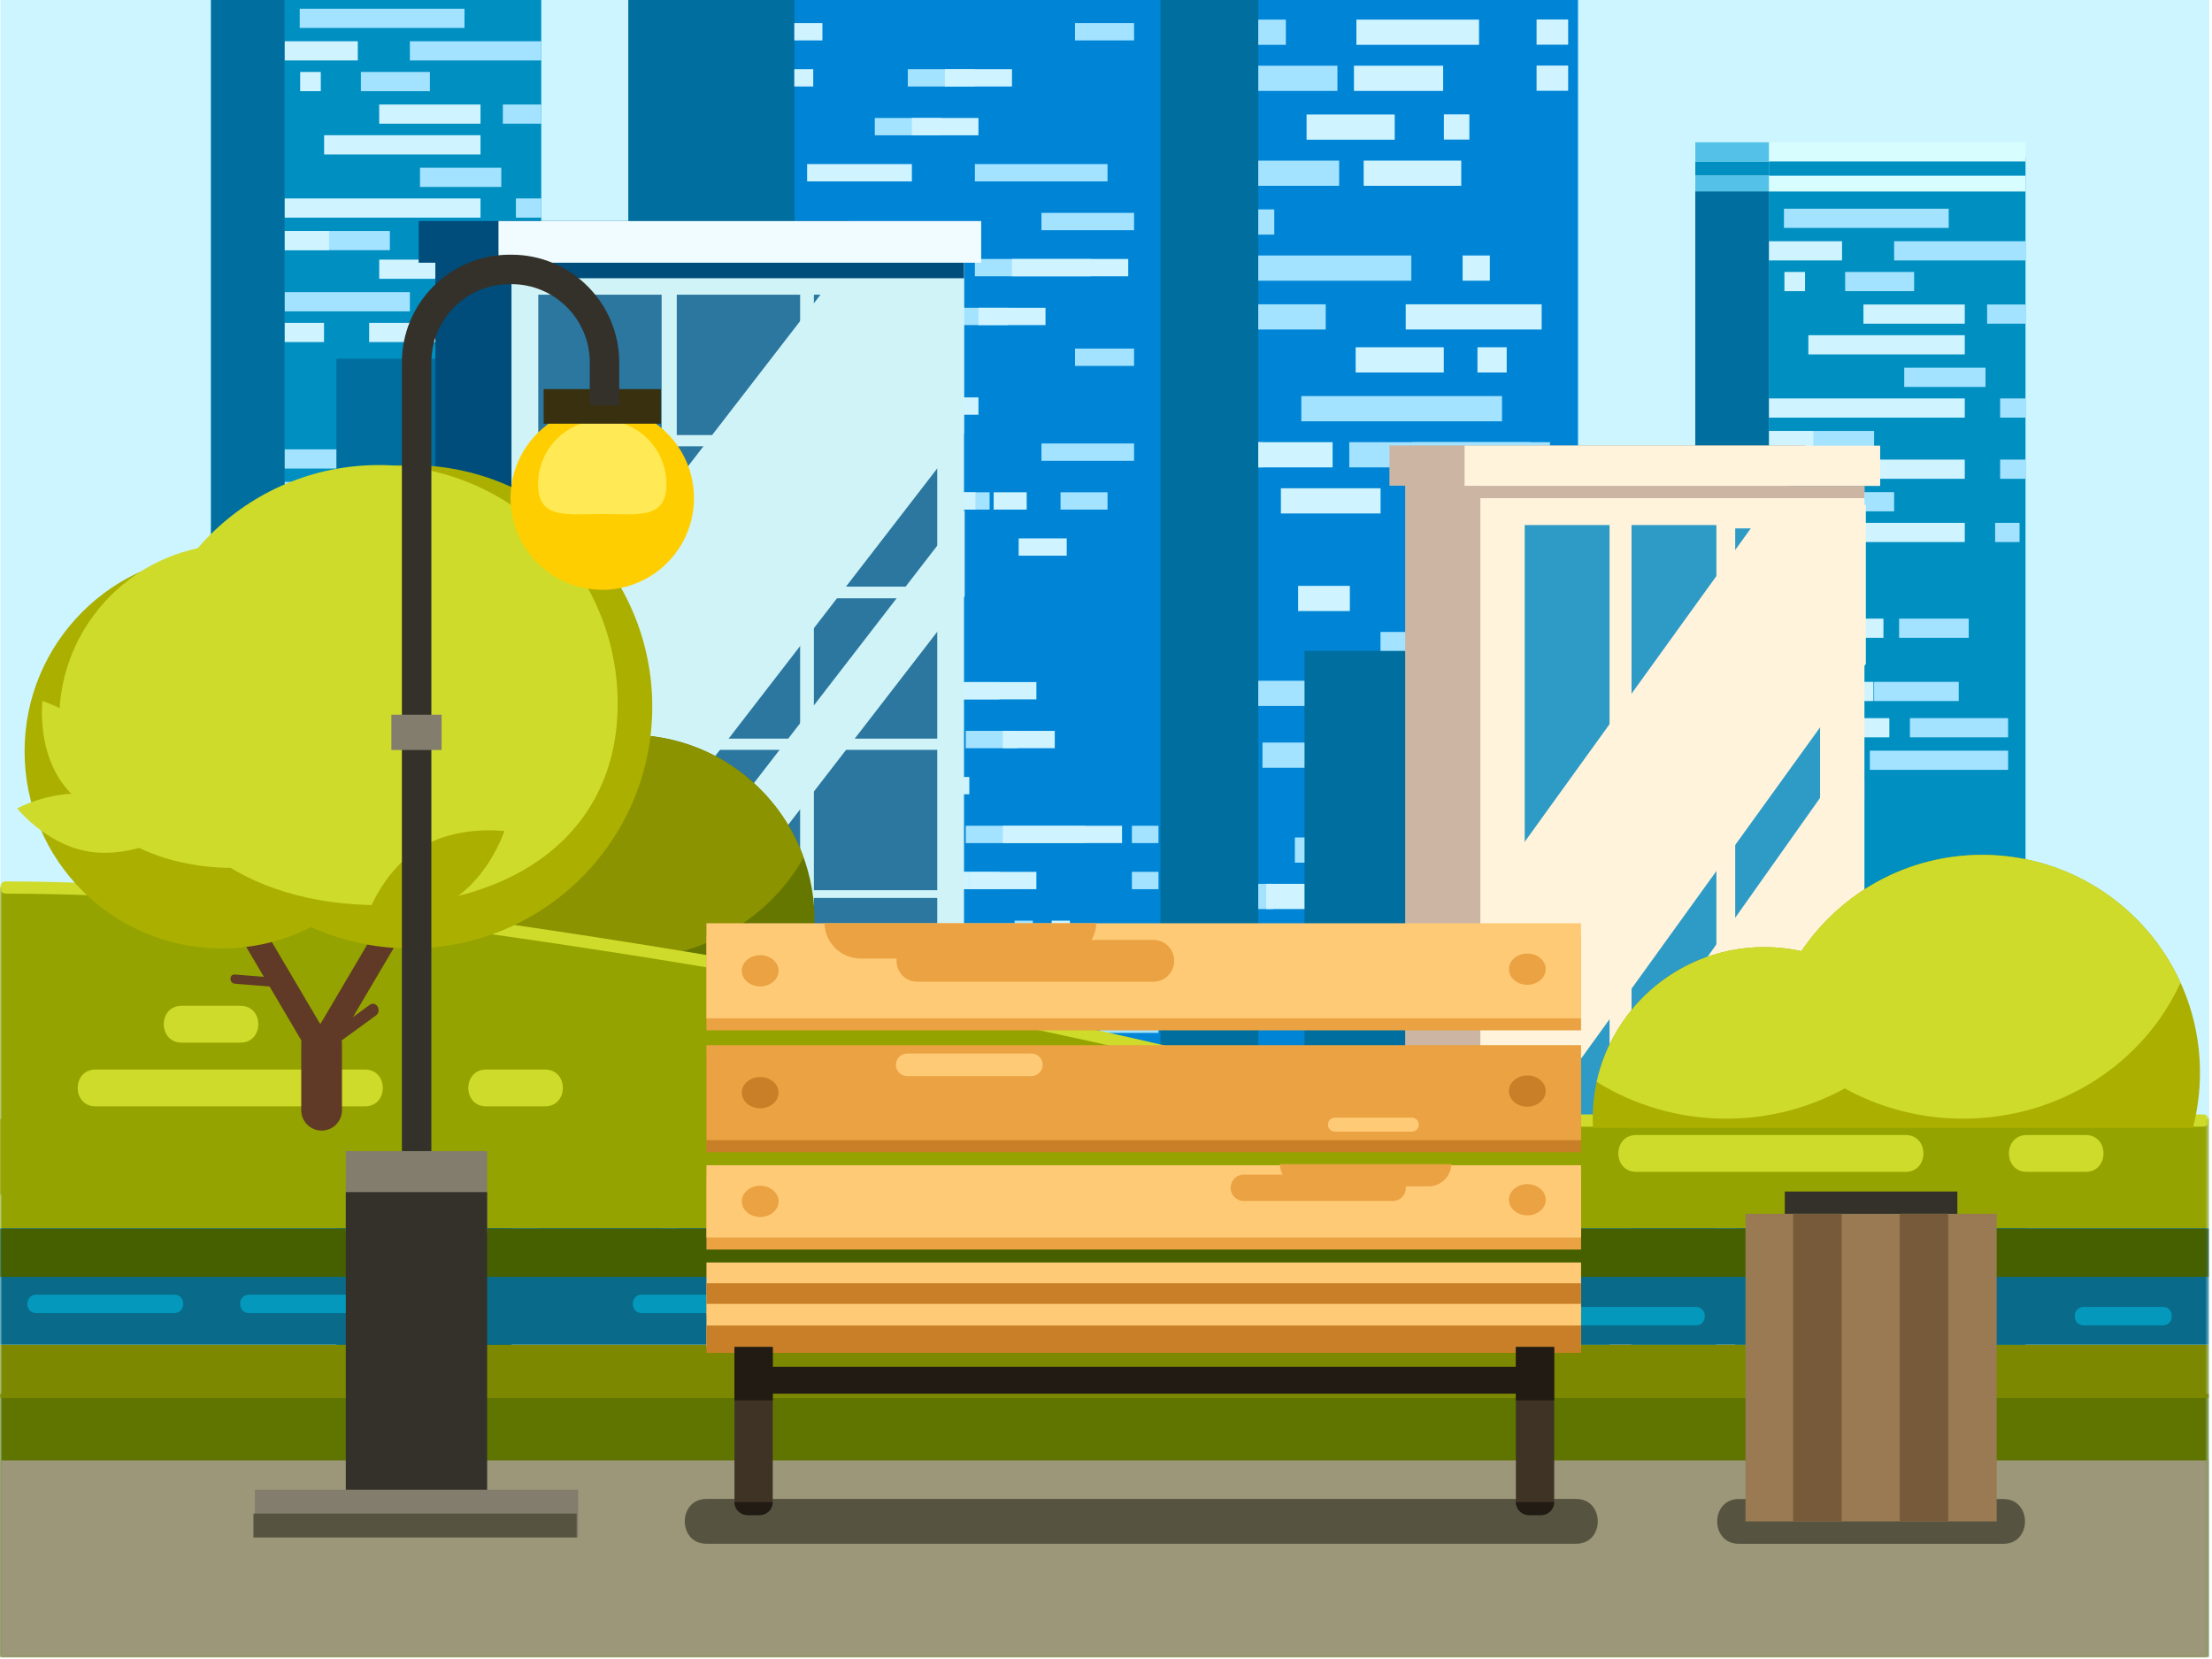 <?xml version="1.0" encoding="UTF-8"?>
<svg width="480px" height="360px" viewBox="0 0 480 360" version="1.1" xmlns="http://www.w3.org/2000/svg" xmlns:xlink="http://www.w3.org/1999/xlink" style="background: #FFFFFF;">
    <!-- Generator: Sketch 48.2 (47327) - http://www.bohemiancoding.com/sketch -->
    <title>City2</title>
    <desc>Created with Sketch.</desc>
    <defs>
        <polygon id="path-1" points="0 480 479.4 480 479.4 0.685 0 0.685"></polygon>
    </defs>
    <g id="备份" stroke="none" stroke-width="1" fill="none" fill-rule="evenodd">
        <g id="City2">
            <g id="Page-1" transform="translate(0, -121)">
                <polygon id="Fill-1" fill="#CCF5FF" points="0.087 480.412 479.4 480.412 479.4 1.333 0.087 1.333"></polygon>
                <polygon id="Fill-2" fill="#0085D6" points="247.095 384.949 342.425 384.949 342.425 97.635 247.095 97.635"></polygon>
                <polygon id="Fill-3" fill="#006E9E" points="247.095 384.877 273.035 384.877 273.035 91.293 247.095 91.293"></polygon>
                <g id="Group-80" transform="translate(252, 113.981)">
                    <polygon id="Fill-6" fill="#A4E3FF" points="0.42 87.847 19.544 87.847 19.544 82.377 0.42 82.377"></polygon>
                    <polygon id="Fill-8" fill="#A4E3FF" points="30.388 98.437 73.933 98.437 73.933 92.969 30.388 92.969"></polygon>
                    <polygon id="Fill-10" fill="#A4E3FF" points="0.42 16.745 27.031 16.745 27.031 11.276 0.42 11.276"></polygon>
                    <polygon id="Fill-12" fill="#A4E3FF" points="21.035 26.748 38.219 26.748 38.219 21.279 21.035 21.279"></polygon>
                    <polygon id="Fill-14" fill="#A4E3FF" points="0.42 108.439 22.045 108.439 22.045 102.969 0.42 102.969"></polygon>
                    <polygon id="Fill-16" fill="#A4E3FF" points="21.957 173.623 54.263 173.623 54.263 168.155 21.957 168.155"></polygon>
                    <polygon id="Fill-18" fill="#A4E3FF" points="0.42 37.337 19.547 37.337 19.547 31.868 0.42 31.868"></polygon>
                    <polygon id="Fill-20" fill="#A4E3FF" points="50.047 204.281 66.908 204.281 66.908 198.813 50.047 198.813"></polygon>
                    <polygon id="Fill-22" fill="#A4E3FF" points="37.407 183.624 50.045 183.624 50.045 178.155 37.407 178.155"></polygon>
                    <polygon id="Fill-24" fill="#A4E3FF" points="5.745 47.339 38.588 47.339 38.588 41.871 5.745 41.871"></polygon>
                    <polygon id="Fill-26" fill="#A4E3FF" points="62.621 210.252 84.692 210.252 84.692 204.784 62.621 204.784"></polygon>
                    <polygon id="Fill-28" fill="#A4E3FF" points="28.987 194.215 64.087 194.215 64.087 188.747 28.987 188.747"></polygon>
                    <polygon id="Fill-30" fill="#A4E3FF" points="9.235 139.62 20.463 139.62 20.463 134.152 9.235 134.152"></polygon>
                    <polygon id="Fill-32" fill="#A4E3FF" points="10.373 57.929 24.513 57.929 24.513 52.46 10.373 52.46"></polygon>
                    <polygon id="Fill-34" fill="#A4E3FF" points="47.565 149.623 79.469 149.623 79.469 144.153 47.565 144.153"></polygon>
                    <polygon id="Fill-36" fill="#A4E3FF" points="0.42 67.931 54.257 67.931 54.257 62.463 0.42 62.463"></polygon>
                    <polygon id="Fill-38" fill="#A4E3FF" points="58.809 160.213 79.467 160.213 79.467 154.744 58.809 154.744"></polygon>
                    <polygon id="Fill-40" fill="#A4E3FF" points="6.181 78.521 35.677 78.521 35.677 73.052 6.181 73.052"></polygon>
                    <polygon id="Fill-42" fill="#A4E3FF" points="17.051 160.213 32.02 160.213 32.02 154.744 17.051 154.744"></polygon>
                    <polygon id="Fill-44" fill="#A4E3FF" points="7.636 204.281 24.267 204.281 24.267 198.813 7.636 198.813"></polygon>
                    <polygon id="Fill-48" fill="#CFF3FF" points="42.176 87.847 61.3 87.847 61.3 82.377 42.176 82.377"></polygon>
                    <polygon id="Fill-50" fill="#CFF3FF" points="42.337 16.745 68.948 16.745 68.948 11.276 42.337 11.276"></polygon>
                    <polygon id="Fill-52" fill="#CFF3FF" points="54.469 108.439 80.061 108.439 80.061 102.969 54.469 102.969"></polygon>
                    <polygon id="Fill-54" fill="#CFF3FF" points="41.808 26.748 61.16 26.748 61.16 21.279 41.808 21.279"></polygon>
                    <polygon id="Fill-56" fill="#CFF3FF" points="15.548 108.439 37.173 108.439 37.173 102.969 15.548 102.969"></polygon>
                    <polygon id="Fill-58" fill="#CFF3FF" points="38.993 173.623 71.299 173.623 71.299 168.155 38.993 168.155"></polygon>
                    <polygon id="Fill-60" fill="#CFF3FF" points="31.524 37.337 50.651 37.337 50.651 31.868 31.524 31.868"></polygon>
                    <polygon id="Fill-62" fill="#CFF3FF" points="67.081 230.911 83.943 230.911 83.943 225.441 67.081 225.441"></polygon>
                    <polygon id="Fill-64" fill="#CFF3FF" points="54.441 183.624 67.081 183.624 67.081 178.155 54.441 178.155"></polygon>
                    <polygon id="Fill-66" fill="#CFF3FF" points="43.915 47.339 65.092 47.339 65.092 41.871 43.915 41.871"></polygon>
                    <polygon id="Fill-68" fill="#CFF3FF" points="46.023 194.215 81.123 194.215 81.123 188.747 46.023 188.747"></polygon>
                    <polygon id="Fill-70" fill="#CFF3FF" points="29.687 139.62 40.915 139.62 40.915 134.152 29.687 134.152"></polygon>
                    <polygon id="Fill-72" fill="#CFF3FF" points="65.388 67.931 71.293 67.931 71.293 62.463 65.388 62.463"></polygon>
                    <polygon id="Fill-74" fill="#CFF3FF" points="53.04 78.521 82.536 78.521 82.536 73.052 53.04 73.052"></polygon>
                    <polygon id="Fill-76" fill="#CFF3FF" points="36.183 160.213 53.04 160.213 53.04 154.744 36.183 154.744"></polygon>
                    <polygon id="Fill-78" fill="#CFF3FF" points="22.765 204.281 39.395 204.281 39.395 198.813 22.765 198.813"></polygon>
                </g>
                <g id="Group-103" transform="translate(246.667, 109.981)">
                    <polygon id="Fill-87" fill="#CFF3FF" points="73.941 91.847 80.283 91.847 80.283 86.377 73.941 86.377"></polygon>
                    <polygon id="Fill-89" fill="#A4E3FF" points="46.127 112.439 89.672 112.439 89.672 106.969 46.127 106.969"></polygon>
                    <polygon id="Fill-91" fill="#CFF3FF" points="31.287 122.441 52.912 122.441 52.912 116.972 31.287 116.972"></polygon>
                    <polygon id="Fill-93" fill="#CFF3FF" points="66.656 41.307 72.185 41.307 72.185 35.839 66.656 35.839"></polygon>
                    <polygon id="Fill-95" fill="#CFF3FF" points="86.769 30.717 93.623 30.717 93.623 25.248 86.769 25.248"></polygon>
                    <polygon id="Fill-97" fill="#CFF3FF" points="86.768 20.716 93.623 20.716 93.623 15.247 86.768 15.247"></polygon>
                    <polygon id="Fill-99" fill="#006E9E" points="0.428 272.948 26.368 272.948 26.368 0.433 0.428 0.433"></polygon>
                    <polygon id="Fill-101" fill="#006E9E" points="36.412 274.896 95.759 274.896 95.759 152.26 36.412 152.26"></polygon>
                </g>
                <polygon id="Fill-104" fill="#0085D6" points="154.749 384.721 251.815 384.721 251.815 16.116 154.749 16.116"></polygon>
                <polygon id="Fill-105" fill="#006E9E" points="136.44 384.721 172.355 384.721 172.355 16.116 136.44 16.116"></polygon>
                <polygon id="Fill-106" fill="#A4E3FF" points="233.279 200.4 246.087 200.4 246.087 196.644 233.279 196.644"></polygon>
                <polygon id="Fill-110" fill="#A4E3FF" points="182.545 200.4 193.636 200.4 193.636 196.644 182.545 196.644"></polygon>
                <polygon id="Fill-114" fill="#A4E3FF" points="233.275 129.767 246.087 129.767 246.087 126.011 233.275 126.011"></polygon>
                <polygon id="Fill-116" fill="#A4E3FF" points="182.543 210.989 204.273 210.989 204.273 207.233 182.543 207.233"></polygon>
                <polygon id="Fill-118" fill="#A4E3FF" points="149.836 129.767 170.413 129.767 170.413 126.011 149.836 126.011"></polygon>
                <polygon id="Fill-120" fill="#A4E3FF" points="225.996 220.992 246.087 220.992 246.087 217.236 225.996 217.236"></polygon>
                <polygon id="Fill-122" fill="#A4E3FF" points="196.993 139.769 211.549 139.769 211.549 136.013 196.993 136.013"></polygon>
                <polygon id="Fill-125" fill="#A4E3FF" points="136.743 139.769 140.045 139.769 140.045 136.013 136.743 136.013"></polygon>
                <polygon id="Fill-127" fill="#A4E3FF" points="230.136 231.581 240.329 231.581 240.329 227.825 230.136 227.825"></polygon>
                <polygon id="Fill-129" fill="#A4E3FF" points="189.828 150.359 204.272 150.359 204.272 146.603 189.828 146.603"></polygon>
                <polygon id="Fill-131" fill="#A4E3FF" points="145.856 231.581 161.119 231.581 161.119 227.825 145.856 227.825"></polygon>
                <polygon id="Fill-134" fill="#A4E3FF" points="211.549 160.361 240.329 160.361 240.329 156.605 211.549 156.605"></polygon>
                <polygon id="Fill-137" fill="#A4E3FF" points="140.464 160.361 154.749 160.361 154.749 156.605 140.464 156.605"></polygon>
                <polygon id="Fill-138" fill="#A4E3FF" points="159.125 262.241 167.093 262.241 167.093 258.485 159.125 258.485"></polygon>
                <polygon id="Fill-139" fill="#A4E3FF" points="153.155 241.584 159.127 241.584 159.127 237.828 153.155 237.828"></polygon>
                <polygon id="Fill-141" fill="#A4E3FF" points="225.993 170.951 246.087 170.951 246.087 167.195 225.993 167.195"></polygon>
                <polygon id="Fill-142" fill="#A4E3FF" points="207.573 231.581 214.74 231.581 214.74 227.825 207.573 227.825"></polygon>
                <polygon id="Fill-144" fill="#A4E3FF" points="178.572 231.581 203.62 231.581 203.62 227.825 178.572 227.825"></polygon>
                <polygon id="Fill-145" fill="#A4E3FF" points="176.188 252.173 189.825 252.173 189.825 248.417 176.188 248.417"></polygon>
                <polygon id="Fill-146" fill="#A4E3FF" points="175.72 241.584 186.148 241.584 186.148 237.828 175.72 237.828"></polygon>
                <polygon id="Fill-147" fill="#A4E3FF" points="149.176 252.173 165.76 252.173 165.76 248.417 149.176 248.417"></polygon>
                <polygon id="Fill-148" fill="#A4E3FF" points="143.203 170.951 149.176 170.951 149.176 167.195 143.203 167.195"></polygon>
                <polygon id="Fill-151" fill="#A4E3FF" points="211.545 180.952 236.775 180.952 236.775 177.196 211.545 177.196"></polygon>
                <polygon id="Fill-154" fill="#A4E3FF" points="176.192 262.175 185.673 262.175 185.673 258.419 176.192 258.419"></polygon>
                <polygon id="Fill-155" fill="#A4E3FF" points="145.139 180.952 160.213 180.952 160.213 177.196 145.139 177.196"></polygon>
                <polygon id="Fill-158" fill="#A4E3FF" points="204.271 191.543 218.823 191.543 218.823 187.787 204.271 187.787"></polygon>
                <polygon id="Fill-160" fill="#A4E3FF" points="166.429 191.543 176.189 191.543 176.189 187.787 166.429 187.787"></polygon>
                <polygon id="Fill-162" fill="#A4E3FF" points="139.2 191.543 147.167 191.543 147.167 187.787 139.2 187.787"></polygon>
                <polygon id="Fill-163" fill="#A4E3FF" points="140.973 293.423 149.823 293.423 149.823 289.667 140.973 289.667"></polygon>
                <polygon id="Fill-167" fill="#CFF3FF" points="190.596 200.4 201.687 200.4 201.687 196.644 190.596 196.644"></polygon>
                <polygon id="Fill-172" fill="#CFF3FF" points="190.592 210.989 212.323 210.989 212.323 207.233 190.592 207.233"></polygon>
                <polygon id="Fill-174" fill="#CFF3FF" points="157.887 129.767 178.464 129.767 178.464 126.011 157.887 126.011"></polygon>
                <polygon id="Fill-177" fill="#CFF3FF" points="205.043 139.769 219.597 139.769 219.597 136.013 205.043 136.013"></polygon>
                <polygon id="Fill-179" fill="#CFF3FF" points="164.377 139.769 176.469 139.769 176.469 136.013 164.377 136.013"></polygon>
                <polygon id="Fill-181" fill="#CFF3FF" points="143.728 139.769 155.235 139.769 155.235 136.013 143.728 136.013"></polygon>
                <polygon id="Fill-183" fill="#CFF3FF" points="197.877 150.359 212.321 150.359 212.321 146.603 197.877 146.603"></polygon>
                <polygon id="Fill-184" fill="#CFF3FF" points="153.904 231.581 169.168 231.581 169.168 227.825 153.904 227.825"></polygon>
                <polygon id="Fill-188" fill="#CFF3FF" points="175.143 160.361 197.875 160.361 197.875 156.605 175.143 156.605"></polygon>
                <polygon id="Fill-189" fill="#CFF3FF" points="167.175 262.241 175.143 262.241 175.143 258.485 167.175 258.485"></polygon>
                <polygon id="Fill-190" fill="#CFF3FF" points="161.204 241.584 167.176 241.584 167.176 237.828 161.204 237.828"></polygon>
                <polygon id="Fill-192" fill="#CFF3FF" points="215.623 231.581 222.789 231.581 222.789 227.825 215.623 227.825"></polygon>
                <polygon id="Fill-194" fill="#CFF3FF" points="186.621 231.581 211.669 231.581 211.669 227.825 186.621 227.825"></polygon>
                <polygon id="Fill-195" fill="#CFF3FF" points="184.237 252.173 197.875 252.173 197.875 248.417 184.237 248.417"></polygon>
                <polygon id="Fill-196" fill="#CFF3FF" points="221.049 241.584 231.477 241.584 231.477 237.828 221.049 237.828"></polygon>
                <polygon id="Fill-197" fill="#CFF3FF" points="157.225 252.173 173.809 252.173 173.809 248.417 157.225 248.417"></polygon>
                <polygon id="Fill-198" fill="#CFF3FF" points="151.252 170.951 157.225 170.951 157.225 167.195 151.252 167.195"></polygon>
                <polygon id="Fill-199" fill="#CFF3FF" points="219.595 180.952 244.824 180.952 244.824 177.196 219.595 177.196"></polygon>
                <polygon id="Fill-202" fill="#CFF3FF" points="184.241 262.175 193.721 262.175 193.721 258.419 184.241 258.419"></polygon>
                <polygon id="Fill-203" fill="#CFF3FF" points="180.883 180.952 195.957 180.952 195.957 177.196 180.883 177.196"></polygon>
                <polygon id="Fill-205" fill="#CFF3FF" points="212.32 191.543 226.872 191.543 226.872 187.787 212.32 187.787"></polygon>
                <polygon id="Fill-207" fill="#CFF3FF" points="174.479 191.543 184.239 191.543 184.239 187.787 174.479 187.787"></polygon>
                <polygon id="Fill-208" fill="#CFF3FF" points="152.575 191.543 160.541 191.543 160.541 187.787 152.575 187.787"></polygon>
                <polygon id="Fill-209" fill="#CFF3FF" points="149.023 293.423 157.872 293.423 157.872 289.667 149.023 289.667"></polygon>
                <polygon id="Fill-211" fill="#A4E3FF" points="216.847 354.457 228.131 354.457 228.131 350.701 216.847 350.701"></polygon>
                <polygon id="Fill-212" fill="#A4E3FF" points="198.932 272.765 216.847 272.765 216.847 269.009 198.932 269.009"></polygon>
                <polygon id="Fill-213" fill="#A4E3FF" points="175.061 354.457 193.168 354.457 193.168 350.701 175.061 350.701"></polygon>
                <polygon id="Fill-214" fill="#A4E3FF" points="151.151 272.765 169.735 272.765 169.735 269.009 151.151 269.009"></polygon>
                <polygon id="Fill-215" fill="#A4E3FF" points="140.973 354.457 151.149 354.457 151.149 350.701 140.973 350.701"></polygon>
                <polygon id="Fill-216" fill="#A4E3FF" points="238.571 365.047 251.383 365.047 251.383 361.291 238.571 361.291"></polygon>
                <polygon id="Fill-217" fill="#A4E3FF" points="209.569 283.355 220.832 283.355 220.832 279.599 209.569 279.599"></polygon>
                <polygon id="Fill-218" fill="#A4E3FF" points="181.481 283.355 187.839 283.355 187.839 279.599 181.481 279.599"></polygon>
                <polygon id="Fill-219" fill="#A4E3FF" points="175.709 283.355 181.481 283.355 181.481 279.599 175.709 279.599"></polygon>
                <polygon id="Fill-220" fill="#A4E3FF" points="149.807 365.047 170.383 365.047 170.383 361.291 149.807 361.291"></polygon>
                <polygon id="Fill-221" fill="#A4E3FF" points="140.975 283.355 155.133 283.355 155.133 279.599 140.975 279.599"></polygon>
                <polygon id="Fill-222" fill="#A4E3FF" points="202.289 375.049 216.845 375.049 216.845 371.293 202.289 371.293"></polygon>
                <polygon id="Fill-223" fill="#A4E3FF" points="173.717 293.357 202.289 293.357 202.289 289.601 173.717 289.601"></polygon>
                <polygon id="Fill-224" fill="#A4E3FF" points="152.481 293.357 161.624 293.357 161.624 289.601 152.481 289.601"></polygon>
                <polygon id="Fill-225" fill="#A4E3FF" points="140.973 375.049 152.48 375.049 152.48 371.293 140.973 371.293"></polygon>
                <polygon id="Fill-226" fill="#A4E3FF" points="245.625 303.947 251.383 303.947 251.383 300.191 245.625 300.191"></polygon>
                <polygon id="Fill-227" fill="#A4E3FF" points="209.568 303.947 235.432 303.947 235.432 300.191 209.568 300.191"></polygon>
                <polygon id="Fill-228" fill="#A4E3FF" points="177.067 303.947 205.775 303.947 205.775 300.191 177.067 300.191"></polygon>
                <polygon id="Fill-229" fill="#A4E3FF" points="140.973 303.947 151.151 303.947 151.151 300.191 140.973 300.191"></polygon>
                <polygon id="Fill-230" fill="#A4E3FF" points="245.625 313.949 251.383 313.949 251.383 310.193 245.625 310.193"></polygon>
                <polygon id="Fill-231" fill="#A4E3FF" points="202.287 313.949 216.845 313.949 216.845 310.193 202.287 310.193"></polygon>
                <polygon id="Fill-232" fill="#A4E3FF" points="195.121 313.949 202.287 313.949 202.287 310.193 195.121 310.193"></polygon>
                <polygon id="Fill-233" fill="#A4E3FF" points="140.975 313.949 158.449 313.949 158.449 310.193 140.975 310.193"></polygon>
                <polygon id="Fill-234" fill="#A4E3FF" points="220.168 324.539 224.123 324.539 224.123 320.783 220.168 320.783"></polygon>
                <polygon id="Fill-235" fill="#A4E3FF" points="146.269 324.539 153.793 324.539 153.793 320.783 146.269 320.783"></polygon>
                <polygon id="Fill-236" fill="#A4E3FF" points="242.071 334.54 251.383 334.54 251.383 330.784 242.071 330.784"></polygon>
                <polygon id="Fill-237" fill="#A4E3FF" points="212.865 334.54 216.841 334.54 216.841 330.784 212.865 330.784"></polygon>
                <polygon id="Fill-238" fill="#A4E3FF" points="190.968 334.54 212.864 334.54 212.864 330.784 190.968 330.784"></polygon>
                <polygon id="Fill-239" fill="#A4E3FF" points="140.975 334.54 166.412 334.54 166.412 330.784 140.975 330.784"></polygon>
                <polygon id="Fill-240" fill="#A4E3FF" points="238.575 345.131 251.383 345.131 251.383 341.375 238.575 341.375"></polygon>
                <polygon id="Fill-241" fill="#A4E3FF" points="181.484 345.131 209.567 345.131 209.567 341.375 181.484 341.375"></polygon>
                <polygon id="Fill-242" fill="#A4E3FF" points="146.604 345.131 160.54 345.131 160.54 341.375 146.604 341.375"></polygon>
                <polygon id="Fill-243" fill="#CFF3FF" points="224.896 354.457 236.179 354.457 236.179 350.701 224.896 350.701"></polygon>
                <polygon id="Fill-244" fill="#CFF3FF" points="206.981 272.765 224.896 272.765 224.896 269.009 206.981 269.009"></polygon>
                <polygon id="Fill-245" fill="#CFF3FF" points="177.784 354.457 195.891 354.457 195.891 350.701 177.784 350.701"></polygon>
                <polygon id="Fill-246" fill="#CFF3FF" points="175.176 272.765 193.761 272.765 193.761 269.009 175.176 269.009"></polygon>
                <polygon id="Fill-247" fill="#CFF3FF" points="149.023 354.457 159.197 354.457 159.197 350.701 149.023 350.701"></polygon>
                <polygon id="Fill-248" fill="#CFF3FF" points="217.619 283.355 228.881 283.355 228.881 279.599 217.619 279.599"></polygon>
                <polygon id="Fill-249" fill="#CFF3FF" points="189.531 283.355 195.888 283.355 195.888 279.599 189.531 279.599"></polygon>
                <polygon id="Fill-250" fill="#CFF3FF" points="183.759 283.355 189.531 283.355 189.531 279.599 183.759 279.599"></polygon>
                <polygon id="Fill-251" fill="#CFF3FF" points="195.136 365.047 215.713 365.047 215.713 361.291 195.136 361.291"></polygon>
                <polygon id="Fill-252" fill="#CFF3FF" points="149.024 283.355 163.183 283.355 163.183 279.599 149.024 279.599"></polygon>
                <polygon id="Fill-253" fill="#CFF3FF" points="210.339 375.049 224.893 375.049 224.893 371.293 210.339 371.293"></polygon>
                <polygon id="Fill-254" fill="#CFF3FF" points="181.765 293.357 210.339 293.357 210.339 289.601 181.765 289.601"></polygon>
                <polygon id="Fill-255" fill="#CFF3FF" points="174.999 375.049 187.092 375.049 187.092 371.293 174.999 371.293"></polygon>
                <polygon id="Fill-256" fill="#CFF3FF" points="160.531 293.357 169.673 293.357 169.673 289.601 160.531 289.601"></polygon>
                <polygon id="Fill-257" fill="#CFF3FF" points="149.023 375.049 160.529 375.049 160.529 371.293 149.023 371.293"></polygon>
                <polygon id="Fill-258" fill="#CFF3FF" points="217.617 303.947 243.481 303.947 243.481 300.191 217.617 300.191"></polygon>
                <polygon id="Fill-259" fill="#CFF3FF" points="149.023 303.947 159.199 303.947 159.199 300.191 149.023 300.191"></polygon>
                <polygon id="Fill-260" fill="#CFF3FF" points="210.336 313.949 224.895 313.949 224.895 310.193 210.336 310.193"></polygon>
                <polygon id="Fill-261" fill="#CFF3FF" points="203.171 313.949 210.336 313.949 210.336 310.193 203.171 310.193"></polygon>
                <polygon id="Fill-262" fill="#CFF3FF" points="149.024 313.949 166.499 313.949 166.499 310.193 149.024 310.193"></polygon>
                <polygon id="Fill-263" fill="#CFF3FF" points="228.217 324.539 232.171 324.539 232.171 320.783 228.217 320.783"></polygon>
                <polygon id="Fill-264" fill="#CFF3FF" points="220.915 334.54 224.891 334.54 224.891 330.784 220.915 330.784"></polygon>
                <polygon id="Fill-265" fill="#CFF3FF" points="199.016 334.54 220.913 334.54 220.913 330.784 199.016 330.784"></polygon>
                <polygon id="Fill-266" fill="#CFF3FF" points="149.024 334.54 174.461 334.54 174.461 330.784 149.024 330.784"></polygon>
                <polygon id="Fill-267" fill="#CFF3FF" points="189.533 345.131 217.616 345.131 217.616 341.375 189.533 341.375"></polygon>
                <polygon id="Fill-268" fill="#CFF3FF" points="154.652 345.131 168.589 345.131 168.589 341.375 154.652 341.375"></polygon>
                <polygon id="Fill-272" fill="#006E9E" points="136.351 384.721 172.355 384.721 172.355 30.588 136.351 30.588"></polygon>
                <polygon id="Fill-274" fill="#008FC1" points="45.8 380.344 61.779 380.344 61.779 108.98 45.8 108.98"></polygon>
                <g id="Group-353" transform="translate(46.667, 111.315)">
                    <polygon id="Fill-275" fill="#008FC1" points="15.112 269.029 70.784 269.029 70.784 0.488 15.112 0.488"></polygon>
                    <polygon id="Fill-277" fill="#A4E3FF" points="18.369 15.747 54.124 15.747 54.124 11.58 18.369 11.58"></polygon>
                    <polygon id="Fill-279" fill="#A4E3FF" points="65.284 70.188 70.784 70.188 70.784 66.021 65.284 66.021"></polygon>
                    <polygon id="Fill-281" fill="#A4E3FF" points="8.587 77.247 42.276 77.247 42.276 73.08 8.587 73.08"></polygon>
                    <polygon id="Fill-283" fill="#A4E3FF" points="42.276 22.803 70.784 22.803 70.784 18.636 42.276 18.636"></polygon>
                    <polygon id="Fill-285" fill="#A4E3FF" points="31.648 29.469 46.619 29.469 46.619 25.301 31.648 25.301"></polygon>
                    <polygon id="Fill-287" fill="#A4E3FF" points="64.193 83.912 69.493 83.912 69.493 79.745 64.193 79.745"></polygon>
                    <polygon id="Fill-289" fill="#A4E3FF" points="23.805 224.985 54.123 224.985 54.123 220.819 23.805 220.819"></polygon>
                    <polygon id="Fill-291" fill="#A4E3FF" points="62.455 36.527 70.784 36.527 70.784 32.36 62.455 32.36"></polygon>
                    <polygon id="Fill-293" fill="#A4E3FF" points="14.024 245.417 27.068 245.417 27.068 241.251 14.024 241.251"></polygon>
                    <polygon id="Fill-295" fill="#A4E3FF" points="27.068 231.651 36.847 231.651 36.847 227.484 27.068 227.484"></polygon>
                    <polygon id="Fill-297" fill="#A4E3FF" points="5.105 43.192 12.201 43.192 12.201 39.025 5.105 39.025"></polygon>
                    <polygon id="Fill-299" fill="#A4E3FF" points="0.264 231.651 17.337 231.651 17.337 227.484 0.264 227.484"></polygon>
                    <polygon id="Fill-301" fill="#A4E3FF" points="16.204 238.708 43.357 238.708 43.357 234.541 16.204 234.541"></polygon>
                    <polygon id="Fill-303" fill="#A4E3FF" points="43.359 104.692 58.467 104.692 58.467 100.525 43.359 100.525"></polygon>
                    <polygon id="Fill-305" fill="#A4E3FF" points="44.471 50.249 62.113 50.249 62.113 46.083 44.471 46.083"></polygon>
                    <polygon id="Fill-307" fill="#A4E3FF" points="4.304 111.359 28.985 111.359 28.985 107.192 4.304 107.192"></polygon>
                    <polygon id="Fill-309" fill="#A4E3FF" points="65.284 56.915 70.784 56.915 70.784 52.748 65.284 52.748"></polygon>
                    <polygon id="Fill-311" fill="#A4E3FF" points="4.308 118.415 20.288 118.415 20.288 114.248 4.308 114.248"></polygon>
                    <polygon id="Fill-313" fill="#A4E3FF" points="15.112 63.973 37.929 63.973 37.929 59.807 15.112 59.807"></polygon>
                    <polygon id="Fill-315" fill="#A4E3FF" points="37.931 118.415 56.297 118.415 56.297 114.248 37.931 114.248"></polygon>
                    <polygon id="Fill-317" fill="#A4E3FF" points="42.301 266.199 62.113 266.199 62.113 262.032 42.301 262.032"></polygon>
                    <polygon id="Fill-319" fill="#CFF3FF" points="5.191 15.747 10.061 15.747 10.061 11.58 5.191 11.58"></polygon>
                    <polygon id="Fill-321" fill="#CFF3FF" points="35.62 70.188 57.605 70.188 57.605 66.021 35.62 66.021"></polygon>
                    <polygon id="Fill-323" fill="#CFF3FF" points="2.467 22.803 30.976 22.803 30.976 18.636 2.467 18.636"></polygon>
                    <polygon id="Fill-325" fill="#CFF3FF" points="3.847 83.912 23.645 83.912 23.645 79.745 3.847 79.745"></polygon>
                    <polygon id="Fill-327" fill="#CFF3FF" points="18.469 29.469 22.944 29.469 22.944 25.301 18.469 25.301"></polygon>
                    <polygon id="Fill-329" fill="#CFF3FF" points="33.44 83.912 57.605 83.912 57.605 79.745 33.44 79.745"></polygon>
                    <polygon id="Fill-331" fill="#CFF3FF" points="10.627 224.985 35.617 224.985 35.617 220.819 10.627 220.819"></polygon>
                    <polygon id="Fill-333" fill="#CFF3FF" points="35.617 36.527 57.605 36.527 57.605 32.36 35.617 32.36"></polygon>
                    <polygon id="Fill-335" fill="#CFF3FF" points="0.844 245.417 13.888 245.417 13.888 241.251 0.844 241.251"></polygon>
                    <polygon id="Fill-337" fill="#CFF3FF" points="13.888 231.651 23.667 231.651 23.667 227.484 13.888 227.484"></polygon>
                    <polygon id="Fill-339" fill="#CFF3FF" points="23.667 43.192 57.605 43.192 57.605 39.025 23.667 39.025"></polygon>
                    <polygon id="Fill-341" fill="#CFF3FF" points="3.027 238.708 30.18 238.708 30.18 234.541 3.027 234.541"></polygon>
                    <polygon id="Fill-343" fill="#CFF3FF" points="30.18 104.692 39.961 104.692 39.961 100.525 30.18 100.525"></polygon>
                    <polygon id="Fill-345" fill="#CFF3FF" points="10.631 56.915 57.605 56.915 57.605 52.748 10.631 52.748"></polygon>
                    <polygon id="Fill-347" fill="#CFF3FF" points="1.932 63.973 24.751 63.973 24.751 59.807 1.932 59.807"></polygon>
                    <polygon id="Fill-349" fill="#CFF3FF" points="24.752 118.415 37.792 118.415 37.792 114.248 24.752 114.248"></polygon>
                    <polygon id="Fill-351" fill="#CFF3FF" points="29.121 266.199 43.609 266.199 43.609 262.032 29.121 262.032"></polygon>
                </g>
                <g id="Group-404" transform="translate(45.333, 117.981)">
                    <polygon id="Fill-358" fill="#A4E3FF" points="1.865 167.849 18.525 167.849 18.525 163.683 1.865 163.683"></polygon>
                    <polygon id="Fill-360" fill="#A4E3FF" points="25.049 160.792 64.063 160.792 64.063 156.625 25.049 156.625"></polygon>
                    <polygon id="Fill-362" fill="#A4E3FF" points="1.865 154.127 20.705 154.127 20.705 149.96 1.865 149.96"></polygon>
                    <polygon id="Fill-364" fill="#A4E3FF" points="1.865 201.512 18.528 201.512 18.528 197.345 1.865 197.345"></polygon>
                    <polygon id="Fill-366" fill="#A4E3FF" points="1.865 194.845 30.479 194.845 30.479 190.679 1.865 190.679"></polygon>
                    <polygon id="Fill-368" fill="#A4E3FF" points="14.184 133.345 23.967 133.345 23.967 129.179 14.184 129.179"></polygon>
                    <polygon id="Fill-370" fill="#A4E3FF" points="10.536 187.788 22.853 187.788 22.853 183.621 10.536 183.621"></polygon>
                    <polygon id="Fill-372" fill="#A4E3FF" points="38.339 126.68 68.347 126.68 68.347 122.513 38.339 122.513"></polygon>
                    <polygon id="Fill-374" fill="#A4E3FF" points="1.865 181.123 43.515 181.123 43.515 176.956 1.865 176.956"></polygon>
                    <polygon id="Fill-376" fill="#A4E3FF" points="47.036 119.623 68.341 119.623 68.341 115.456 47.036 115.456"></polygon>
                    <polygon id="Fill-378" fill="#A4E3FF" points="29.395 174.065 57.539 174.065 57.539 169.899 29.395 169.899"></polygon>
                    <polygon id="Fill-380" fill="#A4E3FF" points="16.355 119.623 29.395 119.623 29.395 115.456 16.355 115.456"></polygon>
                    <polygon id="Fill-382" fill="#CFF3FF" points="15.045 167.849 31.704 167.849 31.704 163.683 15.045 163.683"></polygon>
                    <polygon id="Fill-384" fill="#CFF3FF" points="43.679 154.127 68.804 154.127 68.804 149.96 43.679 149.96"></polygon>
                    <polygon id="Fill-386" fill="#CFF3FF" points="15.045 154.127 33.884 154.127 33.884 149.96 15.045 149.96"></polygon>
                    <polygon id="Fill-388" fill="#CFF3FF" points="15.045 201.512 31.707 201.512 31.707 197.345 15.045 197.345"></polygon>
                    <polygon id="Fill-390" fill="#CFF3FF" points="15.045 194.845 43.657 194.845 43.657 190.679 15.045 190.679"></polygon>
                    <polygon id="Fill-392" fill="#CFF3FF" points="27.363 133.345 37.144 133.345 37.144 129.179 27.363 129.179"></polygon>
                    <polygon id="Fill-394" fill="#CFF3FF" points="15.045 181.123 62.02 181.123 62.02 176.956 15.045 176.956"></polygon>
                    <polygon id="Fill-396" fill="#CFF3FF" points="42.575 174.065 70.717 174.065 70.717 169.899 42.575 169.899"></polygon>
                    <polygon id="Fill-398" fill="#CFF3FF" points="29.532 119.623 42.573 119.623 42.573 115.456 29.532 115.456"></polygon>
                    <polygon id="Fill-400" fill="#006E9E" points="27.668 299.641 54.681 299.641 54.681 80.863 27.668 80.863"></polygon>
                    <polygon id="Fill-402" fill="#006E9E" points="0.467 262.469 16.445 262.469 16.445 1.175 0.467 1.175"></polygon>
                </g>
                <polygon id="Fill-405" fill="#004D7C" points="194.721 174.178 94.469 174.073 94.469 415.923 194.721 415.923"></polygon>
                <polygon id="Fill-406" fill="#004D7C" points="90.851 178.011 184.164 178.011 184.164 168.956 90.851 168.956"></polygon>
                <polygon id="Fill-407" fill="#D0F3F7" points="110.995 415.871 209.188 415.871 209.188 178.011 110.995 178.011"></polygon>
                <polygon id="Fill-408" fill="#2B77A0" points="116.805 215.405 143.572 215.405 143.572 184.952 116.805 184.952"></polygon>
                <polygon id="Fill-409" fill="#2B77A0" points="146.859 215.405 173.625 215.405 173.625 184.952 146.859 184.952"></polygon>
                <polygon id="Fill-410" fill="#2B77A0" points="116.805 248.296 143.572 248.296 143.572 217.843 116.805 217.843"></polygon>
                <polygon id="Fill-411" fill="#2B77A0" points="146.859 248.296 173.625 248.296 173.625 217.843 146.859 217.843"></polygon>
                <polygon id="Fill-412" fill="#2B77A0" points="176.612 281.28 203.379 281.28 203.379 250.828 176.612 250.828"></polygon>
                <polygon id="Fill-413" fill="#2B77A0" points="176.612 314.171 203.379 314.171 203.379 283.719 176.612 283.719"></polygon>
                <polygon id="Fill-414" fill="#2B77A0" points="176.612 346.304 203.379 346.304 203.379 315.851 176.612 315.851"></polygon>
                <polygon id="Fill-415" fill="#2B77A0" points="176.612 379.196 203.379 379.196 203.379 348.743 176.612 348.743"></polygon>
                <polygon id="Fill-416" fill="#2B77A0" points="176.612 215.405 203.379 215.405 203.379 184.952 176.612 184.952"></polygon>
                <polygon id="Fill-417" fill="#2B77A0" points="176.612 248.296 203.379 248.296 203.379 217.843 176.612 217.843"></polygon>
                <polygon id="Fill-418" fill="#2B77A0" points="116.805 281.28 143.572 281.28 143.572 250.828 116.805 250.828"></polygon>
                <polygon id="Fill-419" fill="#2B77A0" points="146.859 281.28 173.625 281.28 173.625 250.828 146.859 250.828"></polygon>
                <polygon id="Fill-420" fill="#2B77A0" points="116.805 314.171 143.572 314.171 143.572 283.719 116.805 283.719"></polygon>
                <polygon id="Fill-421" fill="#2B77A0" points="146.859 314.171 173.625 314.171 173.625 283.719 146.859 283.719"></polygon>
                <polygon id="Fill-422" fill="#2B77A0" points="116.805 346.304 143.572 346.304 143.572 315.851 116.805 315.851"></polygon>
                <polygon id="Fill-423" fill="#2B77A0" points="146.859 346.304 173.625 346.304 173.625 315.851 146.859 315.851"></polygon>
                <polygon id="Fill-424" fill="#2B77A0" points="116.805 379.195 143.572 379.195 143.572 348.743 116.805 348.743"></polygon>
                <polygon id="Fill-425" fill="#2B77A0" points="146.859 379.195 173.625 379.195 173.625 348.743 146.859 348.743"></polygon>
                <polygon id="Fill-426" fill="#D0F3F7" points="110.995 271.79 110.995 342.303 209.188 215.127 209.188 177.117 184.093 177.117"></polygon>
                <polygon id="Fill-428" fill="#004D7C" points="100.773 181.38 209.188 181.38 209.188 177.808 100.773 177.808"></polygon>
                <polygon id="Fill-429" fill="#F0FCFF" points="108.172 178.011 212.911 178.011 212.911 168.968 108.172 168.968"></polygon>
                <polygon id="Fill-430" fill="#D0F3F7" points="111.144 377.552 209.338 250.377 209.338 231.689 111.144 358.862"></polygon>
                <polygon id="Fill-432" fill="#2B77A0" points="176.612 411.692 203.379 411.692 203.379 381.24 176.612 381.24"></polygon>
                <polygon id="Fill-433" fill="#2B77A0" points="116.805 411.692 143.572 411.692 143.572 381.24 116.805 381.24"></polygon>
                <polygon id="Fill-434" fill="#2B77A0" points="146.859 411.692 173.625 411.692 173.625 381.24 146.859 381.24"></polygon>
                <polygon id="Fill-435" fill="#008FC1" points="367.877 423.741 383.855 423.741 383.855 152.377 367.877 152.377"></polygon>
                <g id="Group-514" transform="translate(368, 153.981)">
                    <polygon id="Fill-436" fill="#008FC1" points="15.856 269.76 71.529 269.76 71.529 1.219 15.856 1.219"></polygon>
                    <polygon id="Fill-438" fill="#A4E3FF" points="19.113 16.476 54.868 16.476 54.868 12.309 19.113 12.309"></polygon>
                    <polygon id="Fill-440" fill="#A4E3FF" points="66.028 70.919 71.528 70.919 71.528 66.752 66.028 66.752"></polygon>
                    <polygon id="Fill-442" fill="#A4E3FF" points="9.332 77.976 43.02 77.976 43.02 73.809 9.332 73.809"></polygon>
                    <polygon id="Fill-444" fill="#A4E3FF" points="43.019 23.533 71.528 23.533 71.528 19.367 43.019 19.367"></polygon>
                    <polygon id="Fill-446" fill="#A4E3FF" points="32.392 30.199 47.363 30.199 47.363 26.032 32.392 26.032"></polygon>
                    <polygon id="Fill-448" fill="#A4E3FF" points="64.939 84.641 70.239 84.641 70.239 80.475 64.939 80.475"></polygon>
                    <polygon id="Fill-450" fill="#A4E3FF" points="24.549 225.715 54.865 225.715 54.865 221.548 24.549 221.548"></polygon>
                    <polygon id="Fill-452" fill="#A4E3FF" points="63.199 37.257 71.528 37.257 71.528 33.091 63.199 33.091"></polygon>
                    <polygon id="Fill-454" fill="#A4E3FF" points="14.768 246.148 27.811 246.148 27.811 241.981 14.768 241.981"></polygon>
                    <polygon id="Fill-456" fill="#A4E3FF" points="27.811 232.381 37.589 232.381 37.589 228.215 27.811 228.215"></polygon>
                    <polygon id="Fill-458" fill="#A4E3FF" points="5.849 43.923 12.945 43.923 12.945 39.756 5.849 39.756"></polygon>
                    <polygon id="Fill-460" fill="#A4E3FF" points="1.007 232.381 18.081 232.381 18.081 228.215 1.007 228.215"></polygon>
                    <polygon id="Fill-462" fill="#A4E3FF" points="16.949 239.439 44.103 239.439 44.103 235.272 16.949 235.272"></polygon>
                    <polygon id="Fill-464" fill="#A4E3FF" points="44.103 105.423 59.211 105.423 59.211 101.256 44.103 101.256"></polygon>
                    <polygon id="Fill-466" fill="#A4E3FF" points="45.215 50.98 62.857 50.98 62.857 46.813 45.215 46.813"></polygon>
                    <polygon id="Fill-468" fill="#A4E3FF" points="5.048 112.088 29.731 112.088 29.731 107.921 5.048 107.921"></polygon>
                    <polygon id="Fill-470" fill="#A4E3FF" points="66.028 57.645 71.528 57.645 71.528 53.479 66.028 53.479"></polygon>
                    <polygon id="Fill-472" fill="#A4E3FF" points="5.052 119.145 21.032 119.145 21.032 114.979 5.052 114.979"></polygon>
                    <polygon id="Fill-474" fill="#A4E3FF" points="15.856 64.703 38.675 64.703 38.675 60.536 15.856 60.536"></polygon>
                    <polygon id="Fill-476" fill="#A4E3FF" points="38.675 119.145 57.041 119.145 57.041 114.979 38.675 114.979"></polygon>
                    <polygon id="Fill-478" fill="#A4E3FF" points="43.044 266.928 62.857 266.928 62.857 262.761 43.044 262.761"></polygon>
                    <polygon id="Fill-480" fill="#CFF3FF" points="5.935 16.476 10.805 16.476 10.805 12.309 5.935 12.309"></polygon>
                    <polygon id="Fill-482" fill="#CFF3FF" points="36.365 70.919 58.351 70.919 58.351 66.752 36.365 66.752"></polygon>
                    <polygon id="Fill-484" fill="#CFF3FF" points="3.212 23.533 31.721 23.533 31.721 19.367 3.212 19.367"></polygon>
                    <polygon id="Fill-486" fill="#CFF3FF" points="4.591 84.641 24.391 84.641 24.391 80.475 4.591 80.475"></polygon>
                    <polygon id="Fill-488" fill="#CFF3FF" points="19.215 30.199 23.689 30.199 23.689 26.032 19.215 26.032"></polygon>
                    <polygon id="Fill-490" fill="#CFF3FF" points="34.185 84.641 58.351 84.641 58.351 80.475 34.185 80.475"></polygon>
                    <polygon id="Fill-492" fill="#CFF3FF" points="11.371 225.715 36.361 225.715 36.361 221.548 11.371 221.548"></polygon>
                    <polygon id="Fill-494" fill="#CFF3FF" points="36.363 37.257 58.351 37.257 58.351 33.091 36.363 33.091"></polygon>
                    <polygon id="Fill-496" fill="#CFF3FF" points="1.589 246.148 14.633 246.148 14.633 241.981 1.589 241.981"></polygon>
                    <polygon id="Fill-498" fill="#CFF3FF" points="14.633 232.381 24.412 232.381 24.412 228.215 14.633 228.215"></polygon>
                    <polygon id="Fill-500" fill="#CFF3FF" points="24.412 43.923 58.351 43.923 58.351 39.756 24.412 39.756"></polygon>
                    <polygon id="Fill-502" fill="#CFF3FF" points="3.771 239.439 30.924 239.439 30.924 235.272 3.771 235.272"></polygon>
                    <polygon id="Fill-504" fill="#CFF3FF" points="30.924 105.423 40.705 105.423 40.705 101.256 30.924 101.256"></polygon>
                    <polygon id="Fill-506" fill="#CFF3FF" points="11.375 57.645 58.351 57.645 58.351 53.479 11.375 53.479"></polygon>
                    <polygon id="Fill-508" fill="#CFF3FF" points="2.677 64.703 25.495 64.703 25.495 60.536 2.677 60.536"></polygon>
                    <polygon id="Fill-510" fill="#CFF3FF" points="25.495 119.145 38.536 119.145 38.536 114.979 25.495 114.979"></polygon>
                    <polygon id="Fill-512" fill="#CFF3FF" points="29.867 266.928 44.355 266.928 44.355 262.761 29.867 262.761"></polygon>
                </g>
                <polygon id="Fill-515" fill="#D7FDFF" points="367.877 156.033 439.528 156.033 439.528 151.872 367.877 151.872"></polygon>
                <polygon id="Fill-516" fill="#D7FDFF" points="367.877 162.553 439.528 162.553 439.528 159.127 367.877 159.127"></polygon>
                <polygon id="Fill-517" fill="#54C2E8" points="367.879 156.033 383.856 156.033 383.856 151.872 367.879 151.872"></polygon>
                <polygon id="Fill-518" fill="#54C2E8" points="367.879 162.553 383.856 162.553 383.856 159.127 367.879 159.127"></polygon>
                <g id="Group-563" transform="translate(366.667, 161.981)">
                    <polygon id="Fill-519" fill="#A4E3FF" points="2.611 167.247 19.271 167.247 19.271 163.08 2.611 163.08"></polygon>
                    <polygon id="Fill-521" fill="#A4E3FF" points="25.793 160.189 64.808 160.189 64.808 156.023 25.793 156.023"></polygon>
                    <polygon id="Fill-523" fill="#A4E3FF" points="2.611 153.524 21.449 153.524 21.449 149.357 2.611 149.357"></polygon>
                    <polygon id="Fill-525" fill="#A4E3FF" points="2.611 200.909 19.273 200.909 19.273 196.743 2.611 196.743"></polygon>
                    <polygon id="Fill-527" fill="#A4E3FF" points="2.611 194.243 31.223 194.243 31.223 190.076 2.611 190.076"></polygon>
                    <polygon id="Fill-529" fill="#A4E3FF" points="14.928 132.743 24.711 132.743 24.711 128.576 14.928 128.576"></polygon>
                    <polygon id="Fill-531" fill="#A4E3FF" points="11.281 187.185 23.599 187.185 23.599 183.019 11.281 183.019"></polygon>
                    <polygon id="Fill-533" fill="#A4E3FF" points="39.083 126.077 69.091 126.077 69.091 121.911 39.083 121.911"></polygon>
                    <polygon id="Fill-535" fill="#A4E3FF" points="2.611 180.52 44.26 180.52 44.26 176.353 2.611 176.353"></polygon>
                    <polygon id="Fill-537" fill="#A4E3FF" points="47.781 119.02 69.087 119.02 69.087 114.853 47.781 114.853"></polygon>
                    <polygon id="Fill-539" fill="#A4E3FF" points="30.139 173.463 58.283 173.463 58.283 169.296 30.139 169.296"></polygon>
                    <polygon id="Fill-541" fill="#A4E3FF" points="17.097 119.02 30.139 119.02 30.139 114.853 17.097 114.853"></polygon>
                    <polygon id="Fill-543" fill="#CFF3FF" points="15.789 167.247 32.449 167.247 32.449 163.08 15.789 163.08"></polygon>
                    <polygon id="Fill-545" fill="#CFF3FF" points="44.423 153.524 69.548 153.524 69.548 149.357 44.423 149.357"></polygon>
                    <polygon id="Fill-547" fill="#CFF3FF" points="15.789 153.524 34.629 153.524 34.629 149.357 15.789 149.357"></polygon>
                    <polygon id="Fill-549" fill="#CFF3FF" points="15.789 200.909 32.452 200.909 32.452 196.743 15.789 196.743"></polygon>
                    <polygon id="Fill-551" fill="#CFF3FF" points="15.789 194.243 44.403 194.243 44.403 190.076 15.789 190.076"></polygon>
                    <polygon id="Fill-553" fill="#CFF3FF" points="28.108 132.743 37.889 132.743 37.889 128.576 28.108 128.576"></polygon>
                    <polygon id="Fill-555" fill="#CFF3FF" points="15.789 180.52 62.764 180.52 62.764 176.353 15.789 176.353"></polygon>
                    <polygon id="Fill-557" fill="#CFF3FF" points="43.317 173.463 71.461 173.463 71.461 169.296 43.317 169.296"></polygon>
                    <polygon id="Fill-559" fill="#CFF3FF" points="30.277 119.02 43.317 119.02 43.317 114.853 30.277 114.853"></polygon>
                    <polygon id="Fill-561" fill="#006E9E" points="1.212 261.867 17.189 261.867 17.189 0.572 1.212 0.572"></polygon>
                </g>
                <polygon id="Fill-564" fill="#CCB5A3" points="304.921 431.255 388.269 431.255 388.269 225.969 304.921 225.969"></polygon>
                <polygon id="Fill-565" fill="#CCB5A3" points="301.507 226.397 391.685 226.397 391.685 217.657 301.507 217.657"></polygon>
                <polygon id="Fill-566" fill="#FFF3DC" points="321.231 431.833 404.579 431.833 404.579 226.548 321.231 226.548"></polygon>
                <polygon id="Fill-567" fill="#FFF3DC" points="317.815 226.444 407.993 226.444 407.993 217.704 317.815 217.704"></polygon>
                <polygon id="Fill-568" fill="#CCB5A3" points="317.816 229.095 404.579 229.095 404.579 226.444 317.816 226.444"></polygon>
                <polygon id="Fill-569" fill="#2E9BC6" points="330.857 435.645 349.271 435.645 349.271 234.936 330.857 234.936"></polygon>
                <polygon id="Fill-570" fill="#2E9BC6" points="354.039 435.645 372.452 435.645 372.452 234.936 354.039 234.936"></polygon>
                <polygon id="Fill-571" fill="#2E9BC6" points="376.537 436.368 394.951 436.368 394.951 235.659 376.537 235.659"></polygon>
                <g id="Group-658" transform="translate(0, 0.648)">
                    <polygon id="Fill-572" fill="#FFF3DC" points="321.605 315.848 321.605 379.86 404.885 264.41 404.885 229.904 383.601 229.904"></polygon>
                    <polygon id="Fill-574" fill="#FFF3DC" points="320.212 399.073 320.212 431.131 403.492 315.681 403.492 281.427"></polygon>
                    <path d="M174.505,333.325 C175.614,330.149 176.342,326.781 176.626,323.271 C178.413,301.123 161.906,281.719 139.757,279.932 C125.897,278.813 113.11,284.861 105.045,294.972 C102.886,294.312 100.628,293.865 98.285,293.676 C80.825,292.268 65.53,305.279 64.121,322.739 C64.076,323.299 64.046,323.856 64.032,324.412 L174.505,333.325 Z" id="Fill-576" fill="#667700"></path>
                    <path d="M139.755,279.935 C125.894,278.816 113.108,284.864 105.043,294.975 C102.884,294.315 100.624,293.868 98.283,293.679 C83.16,292.459 69.668,302.06 65.41,315.996 C71.923,320.832 79.919,323.993 88.732,324.704 C96.678,325.345 104.283,323.912 110.984,320.893 C117.115,324.947 124.392,327.581 132.338,328.223 C150.262,329.668 166.486,320.604 174.376,306.417 C169.188,292.029 155.995,281.244 139.755,279.935" id="Fill-578" fill="#8C9300"></path>
                    <mask id="mask-2" fill="white">
                        <use xlink:href="#path-1"></use>
                    </mask>
                    <g id="Clip-581"></g>
                    <polygon id="Fill-580" fill="#5F7500" mask="url(#mask-2)" points="0.008 480 479.321 480 479.321 422.779 0.008 422.779"></polygon>
                    <polygon id="Fill-582" fill="#7C8900" mask="url(#mask-2)" points="0.008 423.703 479.321 423.703 479.321 412.128 0.008 412.128"></polygon>
                    <polygon id="Fill-583" fill="#096B89" mask="url(#mask-2)" points="0.008 412.128 479.321 412.128 479.321 386.873 0.008 386.873"></polygon>
                    <polygon id="Fill-584" fill="#94A300" mask="url(#mask-2)" points="0.008 386.873 479.321 386.873 479.321 363.164 0.008 363.164"></polygon>
                    <polygon id="Fill-585" fill="#9B9778" mask="url(#mask-2)" points="0.008 480 479.321 480 479.321 437.253 0.008 437.253"></polygon>
                    <path d="M350.31,380.489 L0.007,379.655 L0.007,312.945 C107.114,312.945 329.454,360.326 350.31,380.489" id="Fill-586" fill="#94A300" mask="url(#mask-2)"></path>
                    <polygon id="Fill-587" fill="#466000" mask="url(#mask-2)" points="0.008 397.427 479.321 397.427 479.321 386.972 0.008 386.972"></polygon>
                    <path d="M54.048,405.288 L91.227,405.288 C93.797,405.288 93.8,401.294 91.227,401.294 L54.048,401.294 C51.477,401.294 51.472,405.288 54.048,405.288" id="Fill-588" fill="#0499BC" mask="url(#mask-2)"></path>
                    <path d="M7.87,405.288 L37.822,405.288 C40.391,405.288 40.396,401.294 37.822,401.294 L7.87,401.294 C5.299,401.294 5.295,405.288 7.87,405.288" id="Fill-589" fill="#0499BC" mask="url(#mask-2)"></path>
                    <path d="M452.151,407.951 L469.351,407.951 C471.922,407.951 471.927,403.956 469.351,403.956 L452.151,403.956 C449.582,403.956 449.576,407.951 452.151,407.951" id="Fill-590" fill="#0499BC" mask="url(#mask-2)"></path>
                    <path d="M384.242,407.951 L427.27,407.951 C429.841,407.951 429.845,403.956 427.27,403.956 L384.242,403.956 C381.671,403.956 381.667,407.951 384.242,407.951" id="Fill-591" fill="#0499BC" mask="url(#mask-2)"></path>
                    <path d="M338.065,407.951 L368.016,407.951 C370.586,407.951 370.59,403.956 368.016,403.956 L338.065,403.956 C335.494,403.956 335.49,407.951 338.065,407.951" id="Fill-592" fill="#0499BC" mask="url(#mask-2)"></path>
                    <path d="M139.259,405.288 L176.438,405.288 C179.008,405.288 179.011,401.294 176.438,401.294 L139.259,401.294 C136.688,401.294 136.684,405.288 139.259,405.288" id="Fill-593" fill="#0499BC" mask="url(#mask-2)"></path>
                    <path d="M1.286,314.276 C43.737,314.309 86.281,319.861 128.174,326.248 C173.582,333.171 218.796,341.792 263.469,352.492 C272.737,354.711 281.981,357.033 291.186,359.507 C295.418,360.644 299.641,361.813 303.85,363.025 C305.965,363.633 308.257,364.639 310.449,364.84 C316.54,365.399 322.948,364.84 329.057,364.84 L415.069,364.84 C436.132,364.84 455.018,365.113 476.08,364.84 C476.786,364.831 477.496,364.859 478.201,364.811 C479.877,364.696 479.76,362.177 478.08,362.177 L426.006,362.177 L336.949,362.177 L312.278,362.177 C309.096,362.177 306.288,360.949 303.206,360.071 C294.374,357.549 285.493,355.203 276.585,352.965 C232.958,342.009 188.724,333.312 144.33,326.111 C101.369,319.143 57.894,313.176 14.344,311.825 C9.992,311.691 5.64,311.616 1.286,311.613 C-0.427,311.612 -0.43,314.275 1.286,314.276" id="Fill-594" fill="#CEDB2A" mask="url(#mask-2)"></path>
                    <path d="M475.855,365.092 C476.854,361.268 477.389,357.256 477.389,353.119 C477.389,327.016 456.227,305.856 430.126,305.856 C413.789,305.856 399.389,314.146 390.901,326.747 C388.311,326.176 385.623,325.867 382.863,325.867 C362.286,325.867 345.605,342.548 345.605,363.124 C345.605,363.786 345.623,364.44 345.658,365.092 L475.855,365.092 Z" id="Fill-595" fill="#ABAF00" mask="url(#mask-2)"></path>
                    <path d="M430.122,305.859 C413.786,305.859 399.386,314.149 390.898,326.749 C388.309,326.179 385.621,325.87 382.86,325.87 C365.038,325.87 350.148,338.387 346.478,355.109 C354.561,360.155 364.221,363.101 374.609,363.101 C383.973,363.101 392.744,360.703 400.304,356.537 C407.865,360.703 416.634,363.101 425.997,363.101 C447.124,363.101 465.264,350.955 473.162,333.598 C465.729,317.241 449.261,305.859 430.122,305.859" id="Fill-596" fill="#CEDB2A" mask="url(#mask-2)"></path>
                    <path d="M88.592,310.213 C81.463,322.31 74.334,334.407 67.203,346.505 L71.802,346.505 C64.672,334.407 57.542,322.31 50.411,310.213 C48.674,307.262 44.067,309.938 45.814,312.901 C52.943,324.998 60.072,337.095 67.203,349.193 C68.22,350.918 70.786,350.918 71.802,349.193 C78.931,337.095 86.062,324.998 93.191,312.901 C94.935,309.941 90.334,307.259 88.592,310.213" id="Fill-597" fill="#603A26" mask="url(#mask-2)"></path>
                    <path d="M90.892,283.385 C90.892,307.012 71.74,326.165 48.112,326.165 C24.485,326.165 5.333,307.012 5.333,283.385 C5.333,259.759 24.485,240.607 48.112,240.607 C71.74,240.607 90.892,259.759 90.892,283.385" id="Fill-598" fill="#ABAF00" mask="url(#mask-2)"></path>
                    <path d="M88.967,276.538 C88.967,297.559 71.926,308.698 50.905,308.698 C29.883,308.698 12.841,297.559 12.841,276.538 C12.841,255.515 29.883,238.474 50.905,238.474 C71.926,238.474 88.967,255.515 88.967,276.538" id="Fill-599" fill="#CEDB2A" mask="url(#mask-2)"></path>
                    <path d="M141.543,273.717 C141.543,302.684 118.061,326.165 89.095,326.165 C60.128,326.165 36.647,302.684 36.647,273.717 C36.647,244.751 60.128,221.271 89.095,221.271 C118.061,221.271 141.543,244.751 141.543,273.717" id="Fill-600" fill="#ABAF00" mask="url(#mask-2)"></path>
                    <path d="M134.034,273.03 C134.034,301.617 110.836,316.762 82.22,316.762 C53.603,316.762 30.404,301.617 30.404,273.03 C30.404,244.445 53.603,221.27 82.22,221.27 C110.836,221.27 134.034,244.445 134.034,273.03" id="Fill-601" fill="#CEDB2A" mask="url(#mask-2)"></path>
                    <path d="M342.008,455.349 L282.05,455.349 L182.388,455.349 L153.301,455.349 C147.025,455.349 147.025,445.616 153.301,445.616 L213.258,445.616 L312.921,445.616 L342.008,445.616 C348.285,445.616 348.285,455.349 342.008,455.349" id="Fill-602" fill="#565441" mask="url(#mask-2)"></path>
                    <path d="M434.709,455.367 L377.336,455.367 C371.059,455.367 371.059,445.633 377.336,445.633 L434.709,445.633 C440.987,445.633 440.987,455.367 434.709,455.367" id="Fill-603" fill="#565441" mask="url(#mask-2)"></path>
                    <polygon id="Fill-604" fill="#33312A" mask="url(#mask-2)" points="387.3 388.581 424.744 388.581 424.744 378.912 387.3 378.912"></polygon>
                    <polygon id="Fill-605" fill="#997A52" mask="url(#mask-2)" points="378.771 450.499 433.275 450.499 433.275 383.747 378.771 383.747"></polygon>
                    <polygon id="Fill-606" fill="#775A39" mask="url(#mask-2)" points="412.233 450.499 422.755 450.499 422.755 383.747 412.233 383.747"></polygon>
                    <polygon id="Fill-607" fill="#775A39" mask="url(#mask-2)" points="389.113 450.499 399.635 450.499 399.635 383.747 389.113 383.747"></polygon>
                    <polygon id="Fill-608" fill="#EAA242" mask="url(#mask-2)" points="153.3 343.936 343.085 343.936 343.085 323.315 153.3 323.315"></polygon>
                    <polygon id="Fill-609" fill="#FFCA76" mask="url(#mask-2)" points="153.3 341.319 343.085 341.319 343.085 320.697 153.3 320.697"></polygon>
                    <path d="M327.431,330.659 C327.431,332.53 329.22,334.047 331.426,334.047 C333.632,334.047 335.42,332.53 335.42,330.659 C335.42,328.789 333.632,327.271 331.426,327.271 C329.22,327.271 327.431,328.789 327.431,330.659" id="Fill-610" fill="#EAA242" mask="url(#mask-2)"></path>
                    <path d="M160.966,331.008 C160.966,332.879 162.754,334.396 164.961,334.396 C167.166,334.396 168.955,332.879 168.955,331.008 C168.955,329.138 167.166,327.62 164.961,327.62 C162.754,327.62 160.966,329.138 160.966,331.008" id="Fill-611" fill="#EAA242" mask="url(#mask-2)"></path>
                    <polygon id="Fill-612" fill="#C97F27" mask="url(#mask-2)" points="153.3 370.385 343.085 370.385 343.085 349.765 153.3 349.765"></polygon>
                    <polygon id="Fill-613" fill="#EAA242" mask="url(#mask-2)" points="153.3 367.769 343.085 367.769 343.085 347.148 153.3 347.148"></polygon>
                    <path d="M327.431,357.11 C327.431,358.981 329.22,360.498 331.426,360.498 C333.632,360.498 335.42,358.981 335.42,357.11 C335.42,355.239 333.632,353.722 331.426,353.722 C329.22,353.722 327.431,355.239 327.431,357.11" id="Fill-614" fill="#C97F27" mask="url(#mask-2)"></path>
                    <path d="M160.966,357.459 C160.966,359.33 162.754,360.847 164.961,360.847 C167.166,360.847 168.955,359.33 168.955,357.459 C168.955,355.588 167.166,354.071 164.961,354.071 C162.754,354.071 160.966,355.588 160.966,357.459" id="Fill-615" fill="#C97F27" mask="url(#mask-2)"></path>
                    <polygon id="Fill-616" fill="#EAA242" mask="url(#mask-2)" points="153.3 391.501 343.085 391.501 343.085 375.824 153.3 375.824"></polygon>
                    <polygon id="Fill-617" fill="#FFCA76" mask="url(#mask-2)" points="153.3 388.885 343.085 388.885 343.085 373.208 153.3 373.208"></polygon>
                    <path d="M327.431,380.697 C327.431,382.568 329.22,384.085 331.426,384.085 C333.632,384.085 335.42,382.568 335.42,380.697 C335.42,378.827 333.632,377.309 331.426,377.309 C329.22,377.309 327.431,378.827 327.431,380.697" id="Fill-618" fill="#EAA242" mask="url(#mask-2)"></path>
                    <path d="M160.966,381.046 C160.966,382.917 162.754,384.434 164.961,384.434 C167.166,384.434 168.955,382.917 168.955,381.046 C168.955,379.175 167.166,377.658 164.961,377.658 C162.754,377.658 160.966,379.175 160.966,381.046" id="Fill-619" fill="#EAA242" mask="url(#mask-2)"></path>
                    <polygon id="Fill-620" fill="#FFCA76" mask="url(#mask-2)" points="153.3 403.291 343.085 403.291 343.085 394.311 153.3 394.311"></polygon>
                    <polygon id="Fill-621" fill="#C97F27" mask="url(#mask-2)" points="153.3 405.763 343.085 405.763 343.085 398.8 153.3 398.8"></polygon>
                    <path d="M90.936,304.471 C82.672,309.659 79.504,319.491 79.504,319.491 C79.504,319.491 89.736,320.911 98,315.721 C106.264,310.533 109.432,300.701 109.432,300.701 C109.432,300.701 99.2,299.283 90.936,304.471" id="Fill-622" fill="#ABAF00" mask="url(#mask-2)"></path>
                    <polygon id="Fill-623" fill="#FFCA76" mask="url(#mask-2)" points="153.3 412.663 343.085 412.663 343.085 403.291 153.3 403.291"></polygon>
                    <polygon id="Fill-624" fill="#C97F27" mask="url(#mask-2)" points="153.3 413.917 343.085 413.917 343.085 407.977 153.3 407.977"></polygon>
                    <path d="M331.871,449.127 L334.331,449.127 C335.947,449.127 337.255,447.818 337.255,446.203 L337.255,412.639 L328.947,412.639 L328.947,446.203 C328.947,447.818 330.256,449.127 331.871,449.127" id="Fill-625" fill="#3F3326" mask="url(#mask-2)"></path>
                    <path d="M162.427,449.127 L164.632,449.127 C166.318,449.127 167.683,447.762 167.683,446.075 L167.683,412.639 L159.375,412.639 L159.375,446.075 C159.375,447.762 160.74,449.127 162.427,449.127" id="Fill-626" fill="#3F3326" mask="url(#mask-2)"></path>
                    <polygon id="Fill-627" fill="#211B14" mask="url(#mask-2)" points="162.168 422.779 334.219 422.779 334.219 416.949 162.168 416.949"></polygon>
                    <polygon id="Fill-628" fill="#211B14" mask="url(#mask-2)" points="328.947 424.227 337.255 424.227 337.255 412.663 328.947 412.663"></polygon>
                    <polygon id="Fill-629" fill="#211B14" mask="url(#mask-2)" points="159.375 424.227 167.683 424.227 167.683 412.663 159.375 412.663"></polygon>
                    <path d="M162.165,449.127 L164.893,449.127 C166.435,449.127 167.684,447.878 167.684,446.336 L167.684,446.308 L159.375,446.308 L159.375,446.336 C159.375,447.878 160.625,449.127 162.165,449.127" id="Fill-630" fill="#211B14" mask="url(#mask-2)"></path>
                    <path d="M331.737,449.127 L334.465,449.127 C336.006,449.127 337.255,447.878 337.255,446.336 L337.255,446.308 L328.946,446.308 L328.946,446.336 C328.946,447.878 330.197,449.127 331.737,449.127" id="Fill-631" fill="#211B14" mask="url(#mask-2)"></path>
                    <path d="M110.792,228.439 C110.792,239.43 119.701,248.338 130.692,248.338 C141.681,248.338 150.592,239.43 150.592,228.439 C150.592,217.449 141.681,208.539 130.692,208.539 C119.701,208.539 110.792,217.449 110.792,228.439" id="Fill-632" fill="#FFCE00" mask="url(#mask-2)"></path>
                    <path d="M116.763,225.428 C116.763,233.12 122.999,231.9 130.691,231.9 C138.383,231.9 144.619,233.12 144.619,225.428 C144.619,217.736 138.383,211.5 130.691,211.5 C122.999,211.5 116.763,217.736 116.763,225.428" id="Fill-633" fill="#FFEA55" mask="url(#mask-2)"></path>
                    <polygon id="Fill-634" fill="#38300E" mask="url(#mask-2)" points="117.972 212.293 143.408 212.293 143.408 204.788 117.972 204.788"></polygon>
                    <path d="M87.212,415.719 L93.603,415.719 L93.603,198.996 C93.603,189.631 101.223,182.011 110.588,182.011 L110.996,182.011 C120.36,182.011 127.98,189.631 127.98,198.996 L127.98,208.299 L134.371,208.299 L134.371,198.996 C134.371,186.107 123.885,175.62 110.996,175.62 L110.588,175.62 C97.697,175.62 87.212,186.107 87.212,198.996 L87.212,415.719 Z" id="Fill-635" fill="#33312A" mask="url(#mask-2)"></path>
                    <polygon id="Fill-636" fill="#827D6C" mask="url(#mask-2)" points="84.927 283.099 95.819 283.099 95.819 275.443 84.927 275.443"></polygon>
                    <polygon id="Fill-637" fill="#827D6C" mask="url(#mask-2)" points="75.039 387.939 105.708 387.939 105.708 370.141 75.039 370.141"></polygon>
                    <polygon id="Fill-638" fill="#33312A" mask="url(#mask-2)" points="75.039 448.949 105.708 448.949 105.708 379.04 75.039 379.04"></polygon>
                    <polygon id="Fill-639" fill="#827D6C" mask="url(#mask-2)" points="55.304 453.971 125.443 453.971 125.443 443.624 55.304 443.624"></polygon>
                    <polygon id="Fill-640" fill="#565441" mask="url(#mask-2)" points="54.996 453.976 125.135 453.976 125.135 448.803 54.996 448.803"></polygon>
                    <path d="M178.903,320.698 C179.022,324.942 182.491,328.349 186.765,328.349 L194.571,328.349 C194.557,328.498 194.549,328.649 194.549,328.802 L194.549,328.893 C194.549,331.37 196.557,333.378 199.035,333.378 L250.303,333.378 C252.781,333.378 254.789,331.37 254.789,328.893 L254.789,328.802 C254.789,326.325 252.781,324.317 250.303,324.317 L236.882,324.317 C237.486,323.241 237.842,322.01 237.878,320.698 L178.903,320.698 Z" id="Fill-644" fill="#EAA242" mask="url(#mask-2)"></path>
                    <path d="M314.937,372.964 C314.863,375.643 312.673,377.792 309.976,377.792 L305.049,377.792 C305.06,377.885 305.064,377.981 305.064,378.077 L305.064,378.135 C305.064,379.699 303.797,380.965 302.235,380.965 L269.88,380.965 C268.317,380.965 267.051,379.699 267.051,378.135 L267.051,378.077 C267.051,376.515 268.317,375.247 269.88,375.247 L278.351,375.247 C277.969,374.569 277.744,373.792 277.721,372.964 L314.937,372.964 Z" id="Fill-645" fill="#EAA242" mask="url(#mask-2)"></path>
                    <path d="M226.267,351.409 C226.267,352.761 225.171,353.857 223.819,353.857 L196.852,353.857 C195.501,353.857 194.405,352.761 194.405,351.409 C194.405,350.057 195.501,348.961 196.852,348.961 L223.819,348.961 C225.171,348.961 226.267,350.057 226.267,351.409" id="Fill-646" fill="#FFCA76" mask="url(#mask-2)"></path>
                    <path d="M307.887,364.399 C307.887,365.236 307.208,365.915 306.371,365.915 L289.675,365.915 C288.837,365.915 288.159,365.236 288.159,364.399 C288.159,363.562 288.837,362.883 289.675,362.883 L306.371,362.883 C307.208,362.883 307.887,363.562 307.887,364.399" id="Fill-647" fill="#FFCA76" mask="url(#mask-2)"></path>
                    <path d="M105.486,360.43 L118.278,360.43 C123.428,360.43 123.428,352.441 118.278,352.441 L105.486,352.441 C100.335,352.441 100.335,360.43 105.486,360.43" id="Fill-648" fill="#CEDB2A" mask="url(#mask-2)"></path>
                    <path d="M20.728,360.43 L79.205,360.43 C84.357,360.43 84.357,352.441 79.205,352.441 L20.728,352.441 C15.577,352.441 15.577,360.43 20.728,360.43" id="Fill-649" fill="#CEDB2A" mask="url(#mask-2)"></path>
                    <path d="M439.798,374.639 L452.59,374.639 C457.741,374.639 457.741,366.65 452.59,366.65 L439.798,366.65 C434.647,366.65 434.647,374.639 439.798,374.639" id="Fill-650" fill="#CEDB2A" mask="url(#mask-2)"></path>
                    <path d="M355.04,374.639 L413.518,374.639 C418.67,374.639 418.67,366.65 413.518,366.65 L355.04,366.65 C349.89,366.65 349.89,374.639 355.04,374.639" id="Fill-651" fill="#CEDB2A" mask="url(#mask-2)"></path>
                    <path d="M39.403,346.599 L52.195,346.599 C57.346,346.599 57.346,338.611 52.195,338.611 L39.403,338.611 C34.253,338.611 34.253,346.599 39.403,346.599" id="Fill-652" fill="#CEDB2A" mask="url(#mask-2)"></path>
                    <path d="M23.256,282.794 C28.174,290.347 27.019,299.818 27.019,299.818 C27.019,299.818 17.892,297.043 12.972,289.488 C8.055,281.935 9.21,272.464 9.21,272.464 C9.21,272.464 18.338,275.24 23.256,282.794" id="Fill-653" fill="#CEDB2A" mask="url(#mask-2)"></path>
                    <path d="M20.939,292.976 C29.775,294.752 35.731,302.205 35.731,302.205 C35.731,302.205 27.357,306.781 18.523,305.007 C9.685,303.231 3.729,295.777 3.729,295.777 C3.729,295.777 12.101,291.2 20.939,292.976" id="Fill-654" fill="#CEDB2A" mask="url(#mask-2)"></path>
                    <path d="M61.12,332.627 C57.738,332.359 54.356,332.09 50.974,331.822 C49.693,331.72 49.7,333.718 50.974,333.819 C54.356,334.087 57.738,334.355 61.12,334.624 C62.401,334.726 62.394,332.728 61.12,332.627" id="Fill-655" fill="#603A26" mask="url(#mask-2)"></path>
                    <path d="M70.174,348.998 C73.978,346.233 77.78,343.467 81.584,340.702 C82.956,339.703 81.629,337.393 80.24,338.402 C76.436,341.167 72.633,343.934 68.83,346.698 C67.458,347.697 68.785,350.009 70.174,348.998" id="Fill-656" fill="#603A26" mask="url(#mask-2)"></path>
                    <path d="M69.788,365.687 C67.348,365.687 65.369,363.708 65.369,361.268 L65.369,346.875 C65.369,344.433 67.348,342.455 69.788,342.455 C72.229,342.455 74.206,344.433 74.206,346.875 L74.206,361.268 C74.206,363.708 72.229,365.687 69.788,365.687" id="Fill-657" fill="#603A26" mask="url(#mask-2)"></path>
                </g>
            </g>
        </g>
    </g>
</svg>